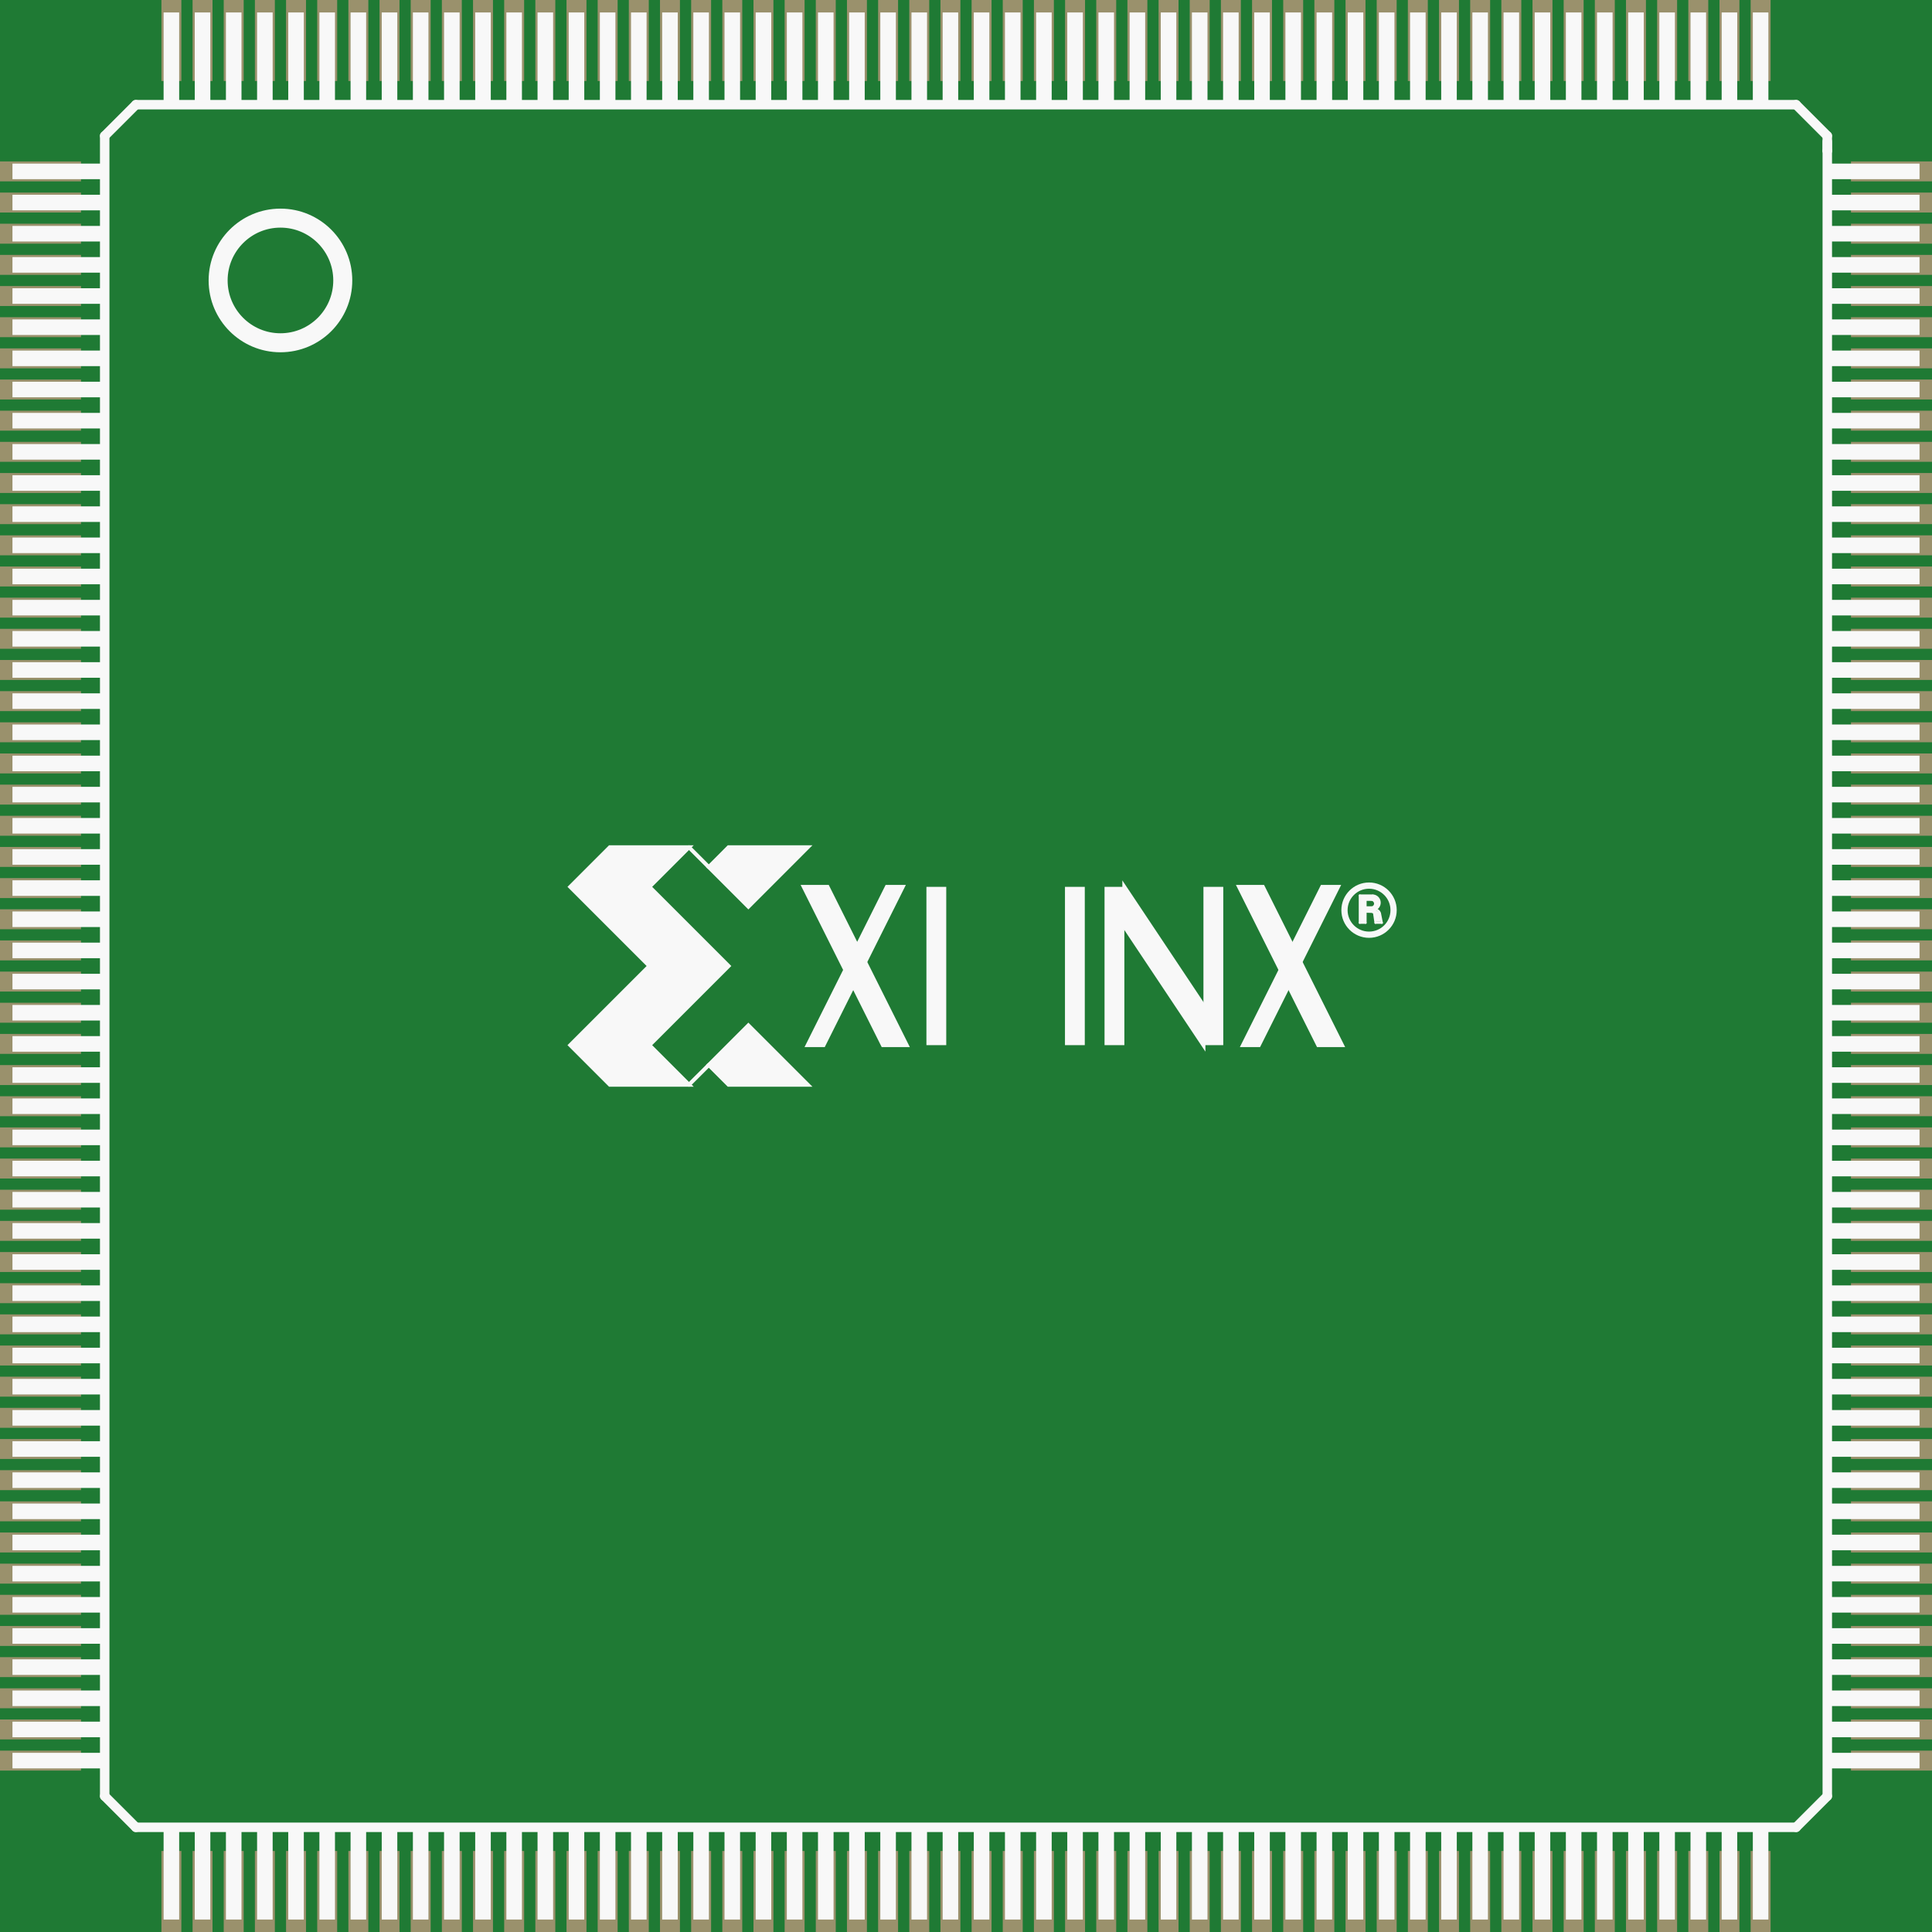 <?xml version='1.0' encoding='UTF-8' standalone='no'?>
<!-- Created with Fritzing (http://www.fritzing.org/) -->
<svg xmlns:svg='http://www.w3.org/2000/svg' xmlns='http://www.w3.org/2000/svg' version='1.2' baseProfile='tiny' x='0in' y='0in' width='1.22in' height='1.22in' viewBox='0 0 31 31' >
<rect x="0" y="0" width="31" height="31" fill="#333333" stroke="none"/>
<g id='breadboard'>
<path fill='#1F7A34' stroke='none' stroke-width='0' d='M0,0l31,0 0,31 -31,0 0,-31z
'/>
<rect id='connector0pad' connectorname='1' x='0' y='2.59' width='1.3' height='0.32' stroke='none' stroke-width='0' fill='#9A916C' stroke-linecap='round'/>
<rect id='connector1pad' connectorname='2' x='0' y='3.09' width='1.3' height='0.32' stroke='none' stroke-width='0' fill='#9A916C' stroke-linecap='round'/>
<rect id='connector2pad' connectorname='3' x='0' y='3.59' width='1.3' height='0.32' stroke='none' stroke-width='0' fill='#9A916C' stroke-linecap='round'/>
<rect id='connector3pad' connectorname='4' x='0' y='4.09' width='1.3' height='0.32' stroke='none' stroke-width='0' fill='#9A916C' stroke-linecap='round'/>
<rect id='connector4pad' connectorname='5' x='0' y='4.59' width='1.3' height='0.32' stroke='none' stroke-width='0' fill='#9A916C' stroke-linecap='round'/>
<rect id='connector5pad' connectorname='6' x='0' y='5.09' width='1.3' height='0.32' stroke='none' stroke-width='0' fill='#9A916C' stroke-linecap='round'/>
<rect id='connector6pad' connectorname='7' x='0' y='5.59' width='1.3' height='0.32' stroke='none' stroke-width='0' fill='#9A916C' stroke-linecap='round'/>
<rect id='connector7pad' connectorname='8' x='0' y='6.09' width='1.3' height='0.32' stroke='none' stroke-width='0' fill='#9A916C' stroke-linecap='round'/>
<rect id='connector8pad' connectorname='9' x='0' y='6.59' width='1.3' height='0.32' stroke='none' stroke-width='0' fill='#9A916C' stroke-linecap='round'/>
<rect id='connector9pad' connectorname='10' x='0' y='7.09' width='1.3' height='0.32' stroke='none' stroke-width='0' fill='#9A916C' stroke-linecap='round'/>
<rect id='connector10pad' connectorname='11' x='0' y='7.59' width='1.3' height='0.32' stroke='none' stroke-width='0' fill='#9A916C' stroke-linecap='round'/>
<rect id='connector11pad' connectorname='12' x='0' y='8.09' width='1.3' height='0.32' stroke='none' stroke-width='0' fill='#9A916C' stroke-linecap='round'/>
<rect id='connector12pad' connectorname='13' x='0' y='8.59' width='1.3' height='0.32' stroke='none' stroke-width='0' fill='#9A916C' stroke-linecap='round'/>
<rect id='connector13pad' connectorname='14' x='0' y='9.09' width='1.3' height='0.32' stroke='none' stroke-width='0' fill='#9A916C' stroke-linecap='round'/>
<rect id='connector14pad' connectorname='15' x='0' y='9.59' width='1.3' height='0.32' stroke='none' stroke-width='0' fill='#9A916C' stroke-linecap='round'/>
<rect id='connector15pad' connectorname='16' x='0' y='10.09' width='1.3' height='0.32' stroke='none' stroke-width='0' fill='#9A916C' stroke-linecap='round'/>
<rect id='connector16pad' connectorname='17' x='0' y='10.59' width='1.3' height='0.32' stroke='none' stroke-width='0' fill='#9A916C' stroke-linecap='round'/>
<rect id='connector17pad' connectorname='18' x='0' y='11.09' width='1.3' height='0.32' stroke='none' stroke-width='0' fill='#9A916C' stroke-linecap='round'/>
<rect id='connector18pad' connectorname='19' x='0' y='11.59' width='1.3' height='0.32' stroke='none' stroke-width='0' fill='#9A916C' stroke-linecap='round'/>
<rect id='connector19pad' connectorname='20' x='0' y='12.09' width='1.3' height='0.32' stroke='none' stroke-width='0' fill='#9A916C' stroke-linecap='round'/>
<rect id='connector20pad' connectorname='21' x='0' y='12.59' width='1.3' height='0.32' stroke='none' stroke-width='0' fill='#9A916C' stroke-linecap='round'/>
<rect id='connector21pad' connectorname='22' x='0' y='13.09' width='1.3' height='0.32' stroke='none' stroke-width='0' fill='#9A916C' stroke-linecap='round'/>
<rect id='connector22pad' connectorname='23' x='0' y='13.59' width='1.3' height='0.32' stroke='none' stroke-width='0' fill='#9A916C' stroke-linecap='round'/>
<rect id='connector23pad' connectorname='24' x='0' y='14.09' width='1.3' height='0.32' stroke='none' stroke-width='0' fill='#9A916C' stroke-linecap='round'/>
<rect id='connector24pad' connectorname='25' x='0' y='14.59' width='1.3' height='0.32' stroke='none' stroke-width='0' fill='#9A916C' stroke-linecap='round'/>
<rect id='connector25pad' connectorname='26' x='0' y='15.09' width='1.3' height='0.32' stroke='none' stroke-width='0' fill='#9A916C' stroke-linecap='round'/>
<rect id='connector26pad' connectorname='27' x='0' y='15.59' width='1.3' height='0.32' stroke='none' stroke-width='0' fill='#9A916C' stroke-linecap='round'/>
<rect id='connector27pad' connectorname='28' x='0' y='16.09' width='1.3' height='0.32' stroke='none' stroke-width='0' fill='#9A916C' stroke-linecap='round'/>
<rect id='connector28pad' connectorname='29' x='0' y='16.59' width='1.3' height='0.32' stroke='none' stroke-width='0' fill='#9A916C' stroke-linecap='round'/>
<rect id='connector29pad' connectorname='30' x='0' y='17.09' width='1.3' height='0.32' stroke='none' stroke-width='0' fill='#9A916C' stroke-linecap='round'/>
<rect id='connector30pad' connectorname='31' x='0' y='17.59' width='1.3' height='0.32' stroke='none' stroke-width='0' fill='#9A916C' stroke-linecap='round'/>
<rect id='connector31pad' connectorname='32' x='0' y='18.09' width='1.3' height='0.32' stroke='none' stroke-width='0' fill='#9A916C' stroke-linecap='round'/>
<rect id='connector32pad' connectorname='33' x='0' y='18.59' width='1.3' height='0.32' stroke='none' stroke-width='0' fill='#9A916C' stroke-linecap='round'/>
<rect id='connector33pad' connectorname='34' x='0' y='19.09' width='1.3' height='0.32' stroke='none' stroke-width='0' fill='#9A916C' stroke-linecap='round'/>
<rect id='connector34pad' connectorname='35' x='0' y='19.59' width='1.3' height='0.32' stroke='none' stroke-width='0' fill='#9A916C' stroke-linecap='round'/>
<rect id='connector35pad' connectorname='36' x='0' y='20.09' width='1.3' height='0.32' stroke='none' stroke-width='0' fill='#9A916C' stroke-linecap='round'/>
<rect id='connector36pad' connectorname='37' x='0' y='20.59' width='1.3' height='0.32' stroke='none' stroke-width='0' fill='#9A916C' stroke-linecap='round'/>
<rect id='connector37pad' connectorname='38' x='0' y='21.09' width='1.3' height='0.32' stroke='none' stroke-width='0' fill='#9A916C' stroke-linecap='round'/>
<rect id='connector38pad' connectorname='39' x='0' y='21.59' width='1.3' height='0.32' stroke='none' stroke-width='0' fill='#9A916C' stroke-linecap='round'/>
<rect id='connector39pad' connectorname='40' x='0' y='22.09' width='1.3' height='0.32' stroke='none' stroke-width='0' fill='#9A916C' stroke-linecap='round'/>
<rect id='connector40pad' connectorname='41' x='0' y='22.59' width='1.3' height='0.32' stroke='none' stroke-width='0' fill='#9A916C' stroke-linecap='round'/>
<rect id='connector41pad' connectorname='42' x='0' y='23.09' width='1.3' height='0.32' stroke='none' stroke-width='0' fill='#9A916C' stroke-linecap='round'/>
<rect id='connector42pad' connectorname='43' x='0' y='23.59' width='1.3' height='0.32' stroke='none' stroke-width='0' fill='#9A916C' stroke-linecap='round'/>
<rect id='connector43pad' connectorname='44' x='0' y='24.09' width='1.3' height='0.32' stroke='none' stroke-width='0' fill='#9A916C' stroke-linecap='round'/>
<rect id='connector44pad' connectorname='45' x='0' y='24.59' width='1.3' height='0.32' stroke='none' stroke-width='0' fill='#9A916C' stroke-linecap='round'/>
<rect id='connector45pad' connectorname='46' x='0' y='25.09' width='1.3' height='0.32' stroke='none' stroke-width='0' fill='#9A916C' stroke-linecap='round'/>
<rect id='connector46pad' connectorname='47' x='0' y='25.59' width='1.3' height='0.32' stroke='none' stroke-width='0' fill='#9A916C' stroke-linecap='round'/>
<rect id='connector47pad' connectorname='48' x='0' y='26.09' width='1.3' height='0.32' stroke='none' stroke-width='0' fill='#9A916C' stroke-linecap='round'/>
<rect id='connector48pad' connectorname='49' x='0' y='26.59' width='1.3' height='0.32' stroke='none' stroke-width='0' fill='#9A916C' stroke-linecap='round'/>
<rect id='connector49pad' connectorname='50' x='0' y='27.09' width='1.3' height='0.32' stroke='none' stroke-width='0' fill='#9A916C' stroke-linecap='round'/>
<rect id='connector50pad' connectorname='51' x='0' y='27.59' width='1.3' height='0.32' stroke='none' stroke-width='0' fill='#9A916C' stroke-linecap='round'/>
<rect id='connector51pad' connectorname='52' x='0' y='28.09' width='1.3' height='0.32' stroke='none' stroke-width='0' fill='#9A916C' stroke-linecap='round'/>
<rect id='connector52pad' connectorname='53' x='2.59' y='29.7' width='0.32' height='1.3' stroke='none' stroke-width='0' fill='#9A916C' stroke-linecap='round'/>
<rect id='connector53pad' connectorname='54' x='3.09' y='29.7' width='0.32' height='1.3' stroke='none' stroke-width='0' fill='#9A916C' stroke-linecap='round'/>
<rect id='connector54pad' connectorname='55' x='3.59' y='29.7' width='0.32' height='1.3' stroke='none' stroke-width='0' fill='#9A916C' stroke-linecap='round'/>
<rect id='connector55pad' connectorname='56' x='4.09' y='29.7' width='0.32' height='1.3' stroke='none' stroke-width='0' fill='#9A916C' stroke-linecap='round'/>
<rect id='connector56pad' connectorname='57' x='4.59' y='29.7' width='0.32' height='1.3' stroke='none' stroke-width='0' fill='#9A916C' stroke-linecap='round'/>
<rect id='connector57pad' connectorname='58' x='5.09' y='29.7' width='0.32' height='1.3' stroke='none' stroke-width='0' fill='#9A916C' stroke-linecap='round'/>
<rect id='connector58pad' connectorname='59' x='5.59' y='29.7' width='0.32' height='1.3' stroke='none' stroke-width='0' fill='#9A916C' stroke-linecap='round'/>
<rect id='connector59pad' connectorname='60' x='6.09' y='29.7' width='0.32' height='1.3' stroke='none' stroke-width='0' fill='#9A916C' stroke-linecap='round'/>
<rect id='connector60pad' connectorname='61' x='6.59' y='29.7' width='0.32' height='1.3' stroke='none' stroke-width='0' fill='#9A916C' stroke-linecap='round'/>
<rect id='connector61pad' connectorname='62' x='7.09' y='29.7' width='0.32' height='1.3' stroke='none' stroke-width='0' fill='#9A916C' stroke-linecap='round'/>
<rect id='connector62pad' connectorname='63' x='7.59' y='29.7' width='0.32' height='1.3' stroke='none' stroke-width='0' fill='#9A916C' stroke-linecap='round'/>
<rect id='connector63pad' connectorname='64' x='8.09' y='29.7' width='0.32' height='1.3' stroke='none' stroke-width='0' fill='#9A916C' stroke-linecap='round'/>
<rect id='connector64pad' connectorname='65' x='8.59' y='29.7' width='0.32' height='1.3' stroke='none' stroke-width='0' fill='#9A916C' stroke-linecap='round'/>
<rect id='connector65pad' connectorname='66' x='9.09' y='29.7' width='0.32' height='1.3' stroke='none' stroke-width='0' fill='#9A916C' stroke-linecap='round'/>
<rect id='connector66pad' connectorname='67' x='9.59' y='29.7' width='0.32' height='1.3' stroke='none' stroke-width='0' fill='#9A916C' stroke-linecap='round'/>
<rect id='connector67pad' connectorname='68' x='10.09' y='29.7' width='0.32' height='1.3' stroke='none' stroke-width='0' fill='#9A916C' stroke-linecap='round'/>
<rect id='connector68pad' connectorname='69' x='10.59' y='29.7' width='0.32' height='1.3' stroke='none' stroke-width='0' fill='#9A916C' stroke-linecap='round'/>
<rect id='connector69pad' connectorname='70' x='11.09' y='29.7' width='0.32' height='1.3' stroke='none' stroke-width='0' fill='#9A916C' stroke-linecap='round'/>
<rect id='connector70pad' connectorname='71' x='11.59' y='29.7' width='0.32' height='1.3' stroke='none' stroke-width='0' fill='#9A916C' stroke-linecap='round'/>
<rect id='connector71pad' connectorname='72' x='12.09' y='29.7' width='0.32' height='1.3' stroke='none' stroke-width='0' fill='#9A916C' stroke-linecap='round'/>
<rect id='connector72pad' connectorname='73' x='12.59' y='29.7' width='0.32' height='1.3' stroke='none' stroke-width='0' fill='#9A916C' stroke-linecap='round'/>
<rect id='connector73pad' connectorname='74' x='13.09' y='29.7' width='0.32' height='1.3' stroke='none' stroke-width='0' fill='#9A916C' stroke-linecap='round'/>
<rect id='connector74pad' connectorname='75' x='13.59' y='29.7' width='0.32' height='1.3' stroke='none' stroke-width='0' fill='#9A916C' stroke-linecap='round'/>
<rect id='connector75pad' connectorname='76' x='14.09' y='29.7' width='0.32' height='1.3' stroke='none' stroke-width='0' fill='#9A916C' stroke-linecap='round'/>
<rect id='connector76pad' connectorname='77' x='14.59' y='29.7' width='0.32' height='1.3' stroke='none' stroke-width='0' fill='#9A916C' stroke-linecap='round'/>
<rect id='connector77pad' connectorname='78' x='15.09' y='29.7' width='0.32' height='1.3' stroke='none' stroke-width='0' fill='#9A916C' stroke-linecap='round'/>
<rect id='connector78pad' connectorname='79' x='15.59' y='29.7' width='0.32' height='1.3' stroke='none' stroke-width='0' fill='#9A916C' stroke-linecap='round'/>
<rect id='connector79pad' connectorname='80' x='16.09' y='29.7' width='0.32' height='1.3' stroke='none' stroke-width='0' fill='#9A916C' stroke-linecap='round'/>
<rect id='connector80pad' connectorname='81' x='16.59' y='29.7' width='0.32' height='1.3' stroke='none' stroke-width='0' fill='#9A916C' stroke-linecap='round'/>
<rect id='connector81pad' connectorname='82' x='17.09' y='29.7' width='0.32' height='1.3' stroke='none' stroke-width='0' fill='#9A916C' stroke-linecap='round'/>
<rect id='connector82pad' connectorname='83' x='17.59' y='29.7' width='0.32' height='1.3' stroke='none' stroke-width='0' fill='#9A916C' stroke-linecap='round'/>
<rect id='connector83pad' connectorname='84' x='18.09' y='29.7' width='0.32' height='1.3' stroke='none' stroke-width='0' fill='#9A916C' stroke-linecap='round'/>
<rect id='connector84pad' connectorname='85' x='18.59' y='29.7' width='0.32' height='1.3' stroke='none' stroke-width='0' fill='#9A916C' stroke-linecap='round'/>
<rect id='connector85pad' connectorname='86' x='19.09' y='29.7' width='0.32' height='1.3' stroke='none' stroke-width='0' fill='#9A916C' stroke-linecap='round'/>
<rect id='connector86pad' connectorname='87' x='19.59' y='29.7' width='0.32' height='1.3' stroke='none' stroke-width='0' fill='#9A916C' stroke-linecap='round'/>
<rect id='connector87pad' connectorname='88' x='20.09' y='29.7' width='0.32' height='1.3' stroke='none' stroke-width='0' fill='#9A916C' stroke-linecap='round'/>
<rect id='connector88pad' connectorname='89' x='20.59' y='29.7' width='0.32' height='1.3' stroke='none' stroke-width='0' fill='#9A916C' stroke-linecap='round'/>
<rect id='connector89pad' connectorname='90' x='21.09' y='29.7' width='0.32' height='1.3' stroke='none' stroke-width='0' fill='#9A916C' stroke-linecap='round'/>
<rect id='connector90pad' connectorname='91' x='21.59' y='29.7' width='0.32' height='1.3' stroke='none' stroke-width='0' fill='#9A916C' stroke-linecap='round'/>
<rect id='connector91pad' connectorname='92' x='22.09' y='29.7' width='0.32' height='1.3' stroke='none' stroke-width='0' fill='#9A916C' stroke-linecap='round'/>
<rect id='connector92pad' connectorname='93' x='22.59' y='29.7' width='0.32' height='1.3' stroke='none' stroke-width='0' fill='#9A916C' stroke-linecap='round'/>
<rect id='connector93pad' connectorname='94' x='23.09' y='29.7' width='0.32' height='1.3' stroke='none' stroke-width='0' fill='#9A916C' stroke-linecap='round'/>
<rect id='connector94pad' connectorname='95' x='23.59' y='29.7' width='0.32' height='1.3' stroke='none' stroke-width='0' fill='#9A916C' stroke-linecap='round'/>
<rect id='connector95pad' connectorname='96' x='24.09' y='29.7' width='0.32' height='1.3' stroke='none' stroke-width='0' fill='#9A916C' stroke-linecap='round'/>
<rect id='connector96pad' connectorname='97' x='24.59' y='29.7' width='0.32' height='1.3' stroke='none' stroke-width='0' fill='#9A916C' stroke-linecap='round'/>
<rect id='connector97pad' connectorname='98' x='25.09' y='29.7' width='0.32' height='1.3' stroke='none' stroke-width='0' fill='#9A916C' stroke-linecap='round'/>
<rect id='connector98pad' connectorname='99' x='25.59' y='29.7' width='0.32' height='1.3' stroke='none' stroke-width='0' fill='#9A916C' stroke-linecap='round'/>
<rect id='connector99pad' connectorname='100' x='26.09' y='29.7' width='0.32' height='1.3' stroke='none' stroke-width='0' fill='#9A916C' stroke-linecap='round'/>
<rect id='connector100pad' connectorname='101' x='26.59' y='29.7' width='0.32' height='1.3' stroke='none' stroke-width='0' fill='#9A916C' stroke-linecap='round'/>
<rect id='connector101pad' connectorname='102' x='27.09' y='29.7' width='0.32' height='1.3' stroke='none' stroke-width='0' fill='#9A916C' stroke-linecap='round'/>
<rect id='connector102pad' connectorname='103' x='27.59' y='29.7' width='0.32' height='1.3' stroke='none' stroke-width='0' fill='#9A916C' stroke-linecap='round'/>
<rect id='connector103pad' connectorname='104' x='28.09' y='29.7' width='0.32' height='1.3' stroke='none' stroke-width='0' fill='#9A916C' stroke-linecap='round'/>
<rect id='connector104pad' connectorname='105' x='29.7' y='28.09' width='1.3' height='0.32' stroke='none' stroke-width='0' fill='#9A916C' stroke-linecap='round'/>
<rect id='connector105pad' connectorname='106' x='29.7' y='27.59' width='1.3' height='0.32' stroke='none' stroke-width='0' fill='#9A916C' stroke-linecap='round'/>
<rect id='connector106pad' connectorname='107' x='29.7' y='27.09' width='1.3' height='0.32' stroke='none' stroke-width='0' fill='#9A916C' stroke-linecap='round'/>
<rect id='connector107pad' connectorname='108' x='29.7' y='26.59' width='1.3' height='0.32' stroke='none' stroke-width='0' fill='#9A916C' stroke-linecap='round'/>
<rect id='connector108pad' connectorname='109' x='29.7' y='26.09' width='1.3' height='0.32' stroke='none' stroke-width='0' fill='#9A916C' stroke-linecap='round'/>
<rect id='connector109pad' connectorname='110' x='29.7' y='25.59' width='1.3' height='0.32' stroke='none' stroke-width='0' fill='#9A916C' stroke-linecap='round'/>
<rect id='connector110pad' connectorname='111' x='29.7' y='25.09' width='1.3' height='0.32' stroke='none' stroke-width='0' fill='#9A916C' stroke-linecap='round'/>
<rect id='connector111pad' connectorname='112' x='29.7' y='24.59' width='1.3' height='0.32' stroke='none' stroke-width='0' fill='#9A916C' stroke-linecap='round'/>
<rect id='connector112pad' connectorname='113' x='29.7' y='24.09' width='1.3' height='0.32' stroke='none' stroke-width='0' fill='#9A916C' stroke-linecap='round'/>
<rect id='connector113pad' connectorname='114' x='29.7' y='23.59' width='1.3' height='0.32' stroke='none' stroke-width='0' fill='#9A916C' stroke-linecap='round'/>
<rect id='connector114pad' connectorname='115' x='29.7' y='23.09' width='1.3' height='0.32' stroke='none' stroke-width='0' fill='#9A916C' stroke-linecap='round'/>
<rect id='connector115pad' connectorname='116' x='29.7' y='22.59' width='1.3' height='0.32' stroke='none' stroke-width='0' fill='#9A916C' stroke-linecap='round'/>
<rect id='connector116pad' connectorname='117' x='29.7' y='22.09' width='1.3' height='0.32' stroke='none' stroke-width='0' fill='#9A916C' stroke-linecap='round'/>
<rect id='connector117pad' connectorname='118' x='29.7' y='21.59' width='1.3' height='0.32' stroke='none' stroke-width='0' fill='#9A916C' stroke-linecap='round'/>
<rect id='connector118pad' connectorname='119' x='29.7' y='21.09' width='1.3' height='0.32' stroke='none' stroke-width='0' fill='#9A916C' stroke-linecap='round'/>
<rect id='connector119pad' connectorname='120' x='29.7' y='20.59' width='1.3' height='0.32' stroke='none' stroke-width='0' fill='#9A916C' stroke-linecap='round'/>
<rect id='connector120pad' connectorname='121' x='29.7' y='20.09' width='1.3' height='0.32' stroke='none' stroke-width='0' fill='#9A916C' stroke-linecap='round'/>
<rect id='connector121pad' connectorname='122' x='29.7' y='19.59' width='1.3' height='0.32' stroke='none' stroke-width='0' fill='#9A916C' stroke-linecap='round'/>
<rect id='connector122pad' connectorname='123' x='29.7' y='19.09' width='1.3' height='0.32' stroke='none' stroke-width='0' fill='#9A916C' stroke-linecap='round'/>
<rect id='connector123pad' connectorname='124' x='29.7' y='18.59' width='1.3' height='0.32' stroke='none' stroke-width='0' fill='#9A916C' stroke-linecap='round'/>
<rect id='connector124pad' connectorname='125' x='29.7' y='18.09' width='1.3' height='0.32' stroke='none' stroke-width='0' fill='#9A916C' stroke-linecap='round'/>
<rect id='connector125pad' connectorname='126' x='29.7' y='17.59' width='1.3' height='0.32' stroke='none' stroke-width='0' fill='#9A916C' stroke-linecap='round'/>
<rect id='connector126pad' connectorname='127' x='29.7' y='17.09' width='1.3' height='0.32' stroke='none' stroke-width='0' fill='#9A916C' stroke-linecap='round'/>
<rect id='connector127pad' connectorname='128' x='29.7' y='16.59' width='1.3' height='0.32' stroke='none' stroke-width='0' fill='#9A916C' stroke-linecap='round'/>
<rect id='connector128pad' connectorname='129' x='29.7' y='16.09' width='1.3' height='0.32' stroke='none' stroke-width='0' fill='#9A916C' stroke-linecap='round'/>
<rect id='connector129pad' connectorname='130' x='29.7' y='15.59' width='1.3' height='0.32' stroke='none' stroke-width='0' fill='#9A916C' stroke-linecap='round'/>
<rect id='connector130pad' connectorname='131' x='29.7' y='15.09' width='1.3' height='0.32' stroke='none' stroke-width='0' fill='#9A916C' stroke-linecap='round'/>
<rect id='connector131pad' connectorname='132' x='29.7' y='14.59' width='1.3' height='0.32' stroke='none' stroke-width='0' fill='#9A916C' stroke-linecap='round'/>
<rect id='connector132pad' connectorname='133' x='29.7' y='14.09' width='1.3' height='0.32' stroke='none' stroke-width='0' fill='#9A916C' stroke-linecap='round'/>
<rect id='connector133pad' connectorname='134' x='29.7' y='13.59' width='1.3' height='0.32' stroke='none' stroke-width='0' fill='#9A916C' stroke-linecap='round'/>
<rect id='connector134pad' connectorname='135' x='29.7' y='13.09' width='1.3' height='0.32' stroke='none' stroke-width='0' fill='#9A916C' stroke-linecap='round'/>
<rect id='connector135pad' connectorname='136' x='29.7' y='12.59' width='1.3' height='0.32' stroke='none' stroke-width='0' fill='#9A916C' stroke-linecap='round'/>
<rect id='connector136pad' connectorname='137' x='29.7' y='12.09' width='1.3' height='0.32' stroke='none' stroke-width='0' fill='#9A916C' stroke-linecap='round'/>
<rect id='connector137pad' connectorname='138' x='29.7' y='11.59' width='1.3' height='0.32' stroke='none' stroke-width='0' fill='#9A916C' stroke-linecap='round'/>
<rect id='connector138pad' connectorname='139' x='29.7' y='11.09' width='1.3' height='0.32' stroke='none' stroke-width='0' fill='#9A916C' stroke-linecap='round'/>
<rect id='connector139pad' connectorname='140' x='29.7' y='10.59' width='1.3' height='0.32' stroke='none' stroke-width='0' fill='#9A916C' stroke-linecap='round'/>
<rect id='connector140pad' connectorname='141' x='29.7' y='10.09' width='1.3' height='0.32' stroke='none' stroke-width='0' fill='#9A916C' stroke-linecap='round'/>
<rect id='connector141pad' connectorname='142' x='29.7' y='9.59' width='1.3' height='0.32' stroke='none' stroke-width='0' fill='#9A916C' stroke-linecap='round'/>
<rect id='connector142pad' connectorname='143' x='29.7' y='9.09' width='1.3' height='0.32' stroke='none' stroke-width='0' fill='#9A916C' stroke-linecap='round'/>
<rect id='connector143pad' connectorname='144' x='29.7' y='8.59' width='1.3' height='0.32' stroke='none' stroke-width='0' fill='#9A916C' stroke-linecap='round'/>
<rect id='connector144pad' connectorname='145' x='29.7' y='8.09' width='1.3' height='0.32' stroke='none' stroke-width='0' fill='#9A916C' stroke-linecap='round'/>
<rect id='connector145pad' connectorname='146' x='29.7' y='7.59' width='1.3' height='0.32' stroke='none' stroke-width='0' fill='#9A916C' stroke-linecap='round'/>
<rect id='connector146pad' connectorname='147' x='29.7' y='7.09' width='1.3' height='0.32' stroke='none' stroke-width='0' fill='#9A916C' stroke-linecap='round'/>
<rect id='connector147pad' connectorname='148' x='29.7' y='6.59' width='1.3' height='0.32' stroke='none' stroke-width='0' fill='#9A916C' stroke-linecap='round'/>
<rect id='connector148pad' connectorname='149' x='29.7' y='6.09' width='1.3' height='0.32' stroke='none' stroke-width='0' fill='#9A916C' stroke-linecap='round'/>
<rect id='connector149pad' connectorname='150' x='29.7' y='5.59' width='1.3' height='0.32' stroke='none' stroke-width='0' fill='#9A916C' stroke-linecap='round'/>
<rect id='connector150pad' connectorname='151' x='29.7' y='5.09' width='1.3' height='0.32' stroke='none' stroke-width='0' fill='#9A916C' stroke-linecap='round'/>
<rect id='connector151pad' connectorname='152' x='29.7' y='4.59' width='1.3' height='0.32' stroke='none' stroke-width='0' fill='#9A916C' stroke-linecap='round'/>
<rect id='connector152pad' connectorname='153' x='29.7' y='4.09' width='1.3' height='0.32' stroke='none' stroke-width='0' fill='#9A916C' stroke-linecap='round'/>
<rect id='connector153pad' connectorname='154' x='29.7' y='3.59' width='1.3' height='0.32' stroke='none' stroke-width='0' fill='#9A916C' stroke-linecap='round'/>
<rect id='connector154pad' connectorname='155' x='29.7' y='3.09' width='1.3' height='0.32' stroke='none' stroke-width='0' fill='#9A916C' stroke-linecap='round'/>
<rect id='connector155pad' connectorname='156' x='29.7' y='2.59' width='1.3' height='0.32' stroke='none' stroke-width='0' fill='#9A916C' stroke-linecap='round'/>
<rect id='connector156pad' connectorname='157' x='28.09' y='0' width='0.32' height='1.3' stroke='none' stroke-width='0' fill='#9A916C' stroke-linecap='round'/>
<rect id='connector157pad' connectorname='158' x='27.59' y='0' width='0.32' height='1.3' stroke='none' stroke-width='0' fill='#9A916C' stroke-linecap='round'/>
<rect id='connector158pad' connectorname='159' x='27.09' y='0' width='0.32' height='1.3' stroke='none' stroke-width='0' fill='#9A916C' stroke-linecap='round'/>
<rect id='connector159pad' connectorname='160' x='26.59' y='0' width='0.32' height='1.3' stroke='none' stroke-width='0' fill='#9A916C' stroke-linecap='round'/>
<rect id='connector160pad' connectorname='161' x='26.09' y='0' width='0.32' height='1.3' stroke='none' stroke-width='0' fill='#9A916C' stroke-linecap='round'/>
<rect id='connector161pad' connectorname='162' x='25.59' y='0' width='0.32' height='1.3' stroke='none' stroke-width='0' fill='#9A916C' stroke-linecap='round'/>
<rect id='connector162pad' connectorname='163' x='25.09' y='0' width='0.32' height='1.3' stroke='none' stroke-width='0' fill='#9A916C' stroke-linecap='round'/>
<rect id='connector163pad' connectorname='164' x='24.59' y='0' width='0.32' height='1.3' stroke='none' stroke-width='0' fill='#9A916C' stroke-linecap='round'/>
<rect id='connector164pad' connectorname='165' x='24.09' y='0' width='0.32' height='1.3' stroke='none' stroke-width='0' fill='#9A916C' stroke-linecap='round'/>
<rect id='connector165pad' connectorname='166' x='23.59' y='0' width='0.32' height='1.3' stroke='none' stroke-width='0' fill='#9A916C' stroke-linecap='round'/>
<rect id='connector166pad' connectorname='167' x='23.09' y='0' width='0.32' height='1.3' stroke='none' stroke-width='0' fill='#9A916C' stroke-linecap='round'/>
<rect id='connector167pad' connectorname='168' x='22.59' y='0' width='0.32' height='1.3' stroke='none' stroke-width='0' fill='#9A916C' stroke-linecap='round'/>
<rect id='connector168pad' connectorname='169' x='22.09' y='0' width='0.32' height='1.3' stroke='none' stroke-width='0' fill='#9A916C' stroke-linecap='round'/>
<rect id='connector169pad' connectorname='170' x='21.59' y='0' width='0.32' height='1.3' stroke='none' stroke-width='0' fill='#9A916C' stroke-linecap='round'/>
<rect id='connector170pad' connectorname='171' x='21.09' y='0' width='0.32' height='1.3' stroke='none' stroke-width='0' fill='#9A916C' stroke-linecap='round'/>
<rect id='connector171pad' connectorname='172' x='20.59' y='0' width='0.32' height='1.3' stroke='none' stroke-width='0' fill='#9A916C' stroke-linecap='round'/>
<rect id='connector172pad' connectorname='173' x='20.09' y='0' width='0.32' height='1.3' stroke='none' stroke-width='0' fill='#9A916C' stroke-linecap='round'/>
<rect id='connector173pad' connectorname='174' x='19.59' y='0' width='0.32' height='1.3' stroke='none' stroke-width='0' fill='#9A916C' stroke-linecap='round'/>
<rect id='connector174pad' connectorname='175' x='19.09' y='0' width='0.32' height='1.3' stroke='none' stroke-width='0' fill='#9A916C' stroke-linecap='round'/>
<rect id='connector175pad' connectorname='176' x='18.59' y='0' width='0.32' height='1.3' stroke='none' stroke-width='0' fill='#9A916C' stroke-linecap='round'/>
<rect id='connector176pad' connectorname='177' x='18.09' y='0' width='0.32' height='1.3' stroke='none' stroke-width='0' fill='#9A916C' stroke-linecap='round'/>
<rect id='connector177pad' connectorname='178' x='17.59' y='0' width='0.32' height='1.3' stroke='none' stroke-width='0' fill='#9A916C' stroke-linecap='round'/>
<rect id='connector178pad' connectorname='179' x='17.09' y='0' width='0.32' height='1.3' stroke='none' stroke-width='0' fill='#9A916C' stroke-linecap='round'/>
<rect id='connector179pad' connectorname='180' x='16.59' y='0' width='0.32' height='1.3' stroke='none' stroke-width='0' fill='#9A916C' stroke-linecap='round'/>
<rect id='connector180pad' connectorname='181' x='16.09' y='0' width='0.32' height='1.3' stroke='none' stroke-width='0' fill='#9A916C' stroke-linecap='round'/>
<rect id='connector181pad' connectorname='182' x='15.59' y='0' width='0.32' height='1.3' stroke='none' stroke-width='0' fill='#9A916C' stroke-linecap='round'/>
<rect id='connector182pad' connectorname='183' x='15.09' y='0' width='0.32' height='1.3' stroke='none' stroke-width='0' fill='#9A916C' stroke-linecap='round'/>
<rect id='connector183pad' connectorname='184' x='14.59' y='0' width='0.32' height='1.3' stroke='none' stroke-width='0' fill='#9A916C' stroke-linecap='round'/>
<rect id='connector184pad' connectorname='185' x='14.09' y='0' width='0.32' height='1.3' stroke='none' stroke-width='0' fill='#9A916C' stroke-linecap='round'/>
<rect id='connector185pad' connectorname='186' x='13.59' y='0' width='0.32' height='1.3' stroke='none' stroke-width='0' fill='#9A916C' stroke-linecap='round'/>
<rect id='connector186pad' connectorname='187' x='13.09' y='0' width='0.32' height='1.3' stroke='none' stroke-width='0' fill='#9A916C' stroke-linecap='round'/>
<rect id='connector187pad' connectorname='188' x='12.59' y='0' width='0.32' height='1.3' stroke='none' stroke-width='0' fill='#9A916C' stroke-linecap='round'/>
<rect id='connector188pad' connectorname='189' x='12.09' y='0' width='0.32' height='1.3' stroke='none' stroke-width='0' fill='#9A916C' stroke-linecap='round'/>
<rect id='connector189pad' connectorname='190' x='11.59' y='0' width='0.32' height='1.3' stroke='none' stroke-width='0' fill='#9A916C' stroke-linecap='round'/>
<rect id='connector190pad' connectorname='191' x='11.09' y='0' width='0.32' height='1.3' stroke='none' stroke-width='0' fill='#9A916C' stroke-linecap='round'/>
<rect id='connector191pad' connectorname='192' x='10.59' y='0' width='0.32' height='1.3' stroke='none' stroke-width='0' fill='#9A916C' stroke-linecap='round'/>
<rect id='connector192pad' connectorname='193' x='10.09' y='0' width='0.32' height='1.3' stroke='none' stroke-width='0' fill='#9A916C' stroke-linecap='round'/>
<rect id='connector193pad' connectorname='194' x='9.59' y='0' width='0.32' height='1.3' stroke='none' stroke-width='0' fill='#9A916C' stroke-linecap='round'/>
<rect id='connector194pad' connectorname='195' x='9.09' y='0' width='0.32' height='1.3' stroke='none' stroke-width='0' fill='#9A916C' stroke-linecap='round'/>
<rect id='connector195pad' connectorname='196' x='8.59' y='0' width='0.32' height='1.3' stroke='none' stroke-width='0' fill='#9A916C' stroke-linecap='round'/>
<rect id='connector196pad' connectorname='197' x='8.09' y='0' width='0.32' height='1.3' stroke='none' stroke-width='0' fill='#9A916C' stroke-linecap='round'/>
<rect id='connector197pad' connectorname='198' x='7.59' y='0' width='0.32' height='1.3' stroke='none' stroke-width='0' fill='#9A916C' stroke-linecap='round'/>
<rect id='connector198pad' connectorname='199' x='7.09' y='0' width='0.32' height='1.3' stroke='none' stroke-width='0' fill='#9A916C' stroke-linecap='round'/>
<rect id='connector199pad' connectorname='200' x='6.59' y='0' width='0.32' height='1.3' stroke='none' stroke-width='0' fill='#9A916C' stroke-linecap='round'/>
<rect id='connector200pad' connectorname='201' x='6.09' y='0' width='0.32' height='1.3' stroke='none' stroke-width='0' fill='#9A916C' stroke-linecap='round'/>
<rect id='connector201pad' connectorname='202' x='5.59' y='0' width='0.32' height='1.3' stroke='none' stroke-width='0' fill='#9A916C' stroke-linecap='round'/>
<rect id='connector202pad' connectorname='203' x='5.09' y='0' width='0.32' height='1.3' stroke='none' stroke-width='0' fill='#9A916C' stroke-linecap='round'/>
<rect id='connector203pad' connectorname='204' x='4.59' y='0' width='0.32' height='1.3' stroke='none' stroke-width='0' fill='#9A916C' stroke-linecap='round'/>
<rect id='connector204pad' connectorname='205' x='4.09' y='0' width='0.32' height='1.3' stroke='none' stroke-width='0' fill='#9A916C' stroke-linecap='round'/>
<rect id='connector205pad' connectorname='206' x='3.59' y='0' width='0.32' height='1.3' stroke='none' stroke-width='0' fill='#9A916C' stroke-linecap='round'/>
<rect id='connector206pad' connectorname='207' x='3.09' y='0' width='0.32' height='1.3' stroke='none' stroke-width='0' fill='#9A916C' stroke-linecap='round'/>
<rect id='connector207pad' connectorname='208' x='2.59' y='0' width='0.32' height='1.3' stroke='none' stroke-width='0' fill='#9A916C' stroke-linecap='round'/>
<line x1='29.32' y1='2.27' x2='29.32' y2='2.42' stroke='#f8f8f8' stroke-width='0.152' stroke-linecap='round'/>
<line x1='29.32' y1='2.42' x2='29.32' y2='28.82' stroke='#f8f8f8' stroke-width='0.152' stroke-linecap='round'/>
<line x1='29.32' y1='28.82' x2='28.82' y2='29.32' stroke='#f8f8f8' stroke-width='0.152' stroke-linecap='round'/>
<line x1='28.82' y1='29.32' x2='2.18' y2='29.32' stroke='#f8f8f8' stroke-width='0.152' stroke-linecap='round'/>
<line x1='2.18' y1='29.32' x2='1.68' y2='28.82' stroke='#f8f8f8' stroke-width='0.152' stroke-linecap='round'/>
<line x1='1.68' y1='2.18' x2='2.18' y2='1.68' stroke='#f8f8f8' stroke-width='0.152' stroke-linecap='round'/>
<line x1='2.18' y1='1.68' x2='28.82' y2='1.68' stroke='#f8f8f8' stroke-width='0.152' stroke-linecap='round'/>
<line x1='28.82' y1='1.68' x2='29.32' y2='2.18' stroke='#f8f8f8' stroke-width='0.152' stroke-linecap='round'/>
<line x1='29.32' y1='2.18' x2='29.32' y2='2.42' stroke='#f8f8f8' stroke-width='0.152' stroke-linecap='round'/>
<line x1='1.68' y1='28.82' x2='1.68' y2='2.18' stroke='#f8f8f8' stroke-width='0.152' stroke-linecap='round'/>
<line x1='11.055' y1='17.405' x2='11.373' y2='17.088' stroke='#f8f8f8' stroke-width='0.063' stroke-linecap='round'/>
<line x1='11.055' y1='13.595' x2='11.373' y2='13.913' stroke='#f8f8f8' stroke-width='0.063' stroke-linecap='round'/>
<path fill='none' d='M22.002,14.439 A0.06,0.06 0 0 1 22.005,14.559' stroke-width='0.032' stroke='#f8f8f8' />
<path fill='none' d='M22.022,14.368 A0.116,0.116 0 0 1 22.067,14.591' stroke-width='0.032' stroke='#f8f8f8' />
<path fill='none' d='M22.067,14.591 A0.088,0.088 0 0 1 22.144,14.661' stroke-width='0.032' stroke='#f8f8f8' />
<path fill='none' d='M22.012,14.632 A0.042,0.042 0 0 1 22.051,14.671' stroke-width='0.032' stroke='#f8f8f8' />
<line x1='22.05' y1='14.671' x2='22.07' y2='14.807' stroke='#f8f8f8' stroke-width='0.032' stroke-linecap='round'/>
<line x1='22.07' y1='14.807' x2='22.173' y2='14.807' stroke='#f8f8f8' stroke-width='0.032' stroke-linecap='round'/>
<line x1='22.173' y1='14.807' x2='22.144' y2='14.661' stroke='#f8f8f8' stroke-width='0.032' stroke-linecap='round'/>
<line x1='21.818' y1='14.807' x2='21.912' y2='14.807' stroke='#f8f8f8' stroke-width='0.032' stroke-linecap='round'/>
<line x1='21.912' y1='14.807' x2='21.912' y2='14.629' stroke='#f8f8f8' stroke-width='0.032' stroke-linecap='round'/>
<line x1='21.912' y1='14.629' x2='22.012' y2='14.632' stroke='#f8f8f8' stroke-width='0.032' stroke-linecap='round'/>
<line x1='22.005' y1='14.558' x2='21.912' y2='14.558' stroke='#f8f8f8' stroke-width='0.032' stroke-linecap='round'/>
<line x1='21.912' y1='14.558' x2='21.912' y2='14.439' stroke='#f8f8f8' stroke-width='0.032' stroke-linecap='round'/>
<line x1='21.912' y1='14.439' x2='22.002' y2='14.439' stroke='#f8f8f8' stroke-width='0.032' stroke-linecap='round'/>
<line x1='22.022' y1='14.368' x2='21.818' y2='14.368' stroke='#f8f8f8' stroke-width='0.032' stroke-linecap='round'/>
<line x1='21.818' y1='14.368' x2='21.818' y2='14.807' stroke='#f8f8f8' stroke-width='0.032' stroke-linecap='round'/>
<circle cx='4.5' cy='4.5' r='1' stroke='#f8f8f8' stroke-width='0.305' fill='none' />
<circle cx='21.967' cy='14.604' r='0.394' stroke='#f8f8f8' stroke-width='0.1' fill='none' />
<rect x='29.32' y='2.625' width='1.48' height='0.25' stroke='none' stroke-width='0' fill='#f8f8f8' stroke-linecap='round'/>
<rect x='29.32' y='3.125' width='1.48' height='0.25' stroke='none' stroke-width='0' fill='#f8f8f8' stroke-linecap='round'/>
<rect x='29.32' y='3.625' width='1.48' height='0.25' stroke='none' stroke-width='0' fill='#f8f8f8' stroke-linecap='round'/>
<rect x='29.32' y='4.125' width='1.48' height='0.25' stroke='none' stroke-width='0' fill='#f8f8f8' stroke-linecap='round'/>
<rect x='29.32' y='4.625' width='1.48' height='0.25' stroke='none' stroke-width='0' fill='#f8f8f8' stroke-linecap='round'/>
<rect x='29.32' y='5.125' width='1.48' height='0.25' stroke='none' stroke-width='0' fill='#f8f8f8' stroke-linecap='round'/>
<rect x='29.32' y='5.625' width='1.48' height='0.25' stroke='none' stroke-width='0' fill='#f8f8f8' stroke-linecap='round'/>
<rect x='29.32' y='6.125' width='1.48' height='0.25' stroke='none' stroke-width='0' fill='#f8f8f8' stroke-linecap='round'/>
<rect x='29.32' y='6.625' width='1.48' height='0.25' stroke='none' stroke-width='0' fill='#f8f8f8' stroke-linecap='round'/>
<rect x='29.32' y='7.125' width='1.48' height='0.25' stroke='none' stroke-width='0' fill='#f8f8f8' stroke-linecap='round'/>
<rect x='29.32' y='7.625' width='1.48' height='0.25' stroke='none' stroke-width='0' fill='#f8f8f8' stroke-linecap='round'/>
<rect x='29.32' y='8.125' width='1.48' height='0.25' stroke='none' stroke-width='0' fill='#f8f8f8' stroke-linecap='round'/>
<rect x='29.32' y='8.625' width='1.48' height='0.25' stroke='none' stroke-width='0' fill='#f8f8f8' stroke-linecap='round'/>
<rect x='29.32' y='9.125' width='1.48' height='0.25' stroke='none' stroke-width='0' fill='#f8f8f8' stroke-linecap='round'/>
<rect x='29.32' y='9.625' width='1.48' height='0.25' stroke='none' stroke-width='0' fill='#f8f8f8' stroke-linecap='round'/>
<rect x='29.32' y='10.125' width='1.48' height='0.25' stroke='none' stroke-width='0' fill='#f8f8f8' stroke-linecap='round'/>
<rect x='29.32' y='10.625' width='1.48' height='0.25' stroke='none' stroke-width='0' fill='#f8f8f8' stroke-linecap='round'/>
<rect x='29.32' y='11.125' width='1.48' height='0.25' stroke='none' stroke-width='0' fill='#f8f8f8' stroke-linecap='round'/>
<rect x='29.32' y='11.625' width='1.48' height='0.25' stroke='none' stroke-width='0' fill='#f8f8f8' stroke-linecap='round'/>
<rect x='29.32' y='12.125' width='1.48' height='0.25' stroke='none' stroke-width='0' fill='#f8f8f8' stroke-linecap='round'/>
<rect x='29.32' y='12.625' width='1.48' height='0.25' stroke='none' stroke-width='0' fill='#f8f8f8' stroke-linecap='round'/>
<rect x='29.32' y='13.125' width='1.48' height='0.25' stroke='none' stroke-width='0' fill='#f8f8f8' stroke-linecap='round'/>
<rect x='29.32' y='13.625' width='1.48' height='0.25' stroke='none' stroke-width='0' fill='#f8f8f8' stroke-linecap='round'/>
<rect x='29.32' y='14.125' width='1.48' height='0.25' stroke='none' stroke-width='0' fill='#f8f8f8' stroke-linecap='round'/>
<rect x='29.32' y='14.625' width='1.48' height='0.25' stroke='none' stroke-width='0' fill='#f8f8f8' stroke-linecap='round'/>
<rect x='29.32' y='15.125' width='1.48' height='0.25' stroke='none' stroke-width='0' fill='#f8f8f8' stroke-linecap='round'/>
<rect x='29.32' y='15.625' width='1.48' height='0.25' stroke='none' stroke-width='0' fill='#f8f8f8' stroke-linecap='round'/>
<rect x='29.32' y='16.125' width='1.48' height='0.25' stroke='none' stroke-width='0' fill='#f8f8f8' stroke-linecap='round'/>
<rect x='29.32' y='16.625' width='1.48' height='0.25' stroke='none' stroke-width='0' fill='#f8f8f8' stroke-linecap='round'/>
<rect x='29.32' y='17.125' width='1.48' height='0.25' stroke='none' stroke-width='0' fill='#f8f8f8' stroke-linecap='round'/>
<rect x='29.32' y='17.625' width='1.48' height='0.25' stroke='none' stroke-width='0' fill='#f8f8f8' stroke-linecap='round'/>
<rect x='29.32' y='18.125' width='1.48' height='0.25' stroke='none' stroke-width='0' fill='#f8f8f8' stroke-linecap='round'/>
<rect x='29.32' y='18.625' width='1.48' height='0.25' stroke='none' stroke-width='0' fill='#f8f8f8' stroke-linecap='round'/>
<rect x='29.32' y='19.125' width='1.48' height='0.25' stroke='none' stroke-width='0' fill='#f8f8f8' stroke-linecap='round'/>
<rect x='29.32' y='19.625' width='1.48' height='0.25' stroke='none' stroke-width='0' fill='#f8f8f8' stroke-linecap='round'/>
<rect x='29.32' y='20.125' width='1.48' height='0.25' stroke='none' stroke-width='0' fill='#f8f8f8' stroke-linecap='round'/>
<rect x='29.32' y='20.625' width='1.48' height='0.25' stroke='none' stroke-width='0' fill='#f8f8f8' stroke-linecap='round'/>
<rect x='29.32' y='21.125' width='1.48' height='0.25' stroke='none' stroke-width='0' fill='#f8f8f8' stroke-linecap='round'/>
<rect x='29.32' y='21.625' width='1.48' height='0.25' stroke='none' stroke-width='0' fill='#f8f8f8' stroke-linecap='round'/>
<rect x='29.32' y='22.125' width='1.48' height='0.25' stroke='none' stroke-width='0' fill='#f8f8f8' stroke-linecap='round'/>
<rect x='29.32' y='22.625' width='1.48' height='0.25' stroke='none' stroke-width='0' fill='#f8f8f8' stroke-linecap='round'/>
<rect x='29.32' y='23.125' width='1.48' height='0.25' stroke='none' stroke-width='0' fill='#f8f8f8' stroke-linecap='round'/>
<rect x='29.32' y='23.625' width='1.48' height='0.25' stroke='none' stroke-width='0' fill='#f8f8f8' stroke-linecap='round'/>
<rect x='29.32' y='24.125' width='1.48' height='0.25' stroke='none' stroke-width='0' fill='#f8f8f8' stroke-linecap='round'/>
<rect x='29.32' y='24.625' width='1.48' height='0.25' stroke='none' stroke-width='0' fill='#f8f8f8' stroke-linecap='round'/>
<rect x='29.32' y='25.125' width='1.48' height='0.25' stroke='none' stroke-width='0' fill='#f8f8f8' stroke-linecap='round'/>
<rect x='29.32' y='25.625' width='1.48' height='0.25' stroke='none' stroke-width='0' fill='#f8f8f8' stroke-linecap='round'/>
<rect x='29.32' y='26.125' width='1.48' height='0.25' stroke='none' stroke-width='0' fill='#f8f8f8' stroke-linecap='round'/>
<rect x='29.32' y='26.625' width='1.48' height='0.25' stroke='none' stroke-width='0' fill='#f8f8f8' stroke-linecap='round'/>
<rect x='29.32' y='27.125' width='1.48' height='0.25' stroke='none' stroke-width='0' fill='#f8f8f8' stroke-linecap='round'/>
<rect x='29.32' y='27.625' width='1.48' height='0.25' stroke='none' stroke-width='0' fill='#f8f8f8' stroke-linecap='round'/>
<rect x='29.32' y='28.125' width='1.48' height='0.25' stroke='none' stroke-width='0' fill='#f8f8f8' stroke-linecap='round'/>
<rect x='0.2' y='28.125' width='1.48' height='0.25' stroke='none' stroke-width='0' fill='#f8f8f8' stroke-linecap='round'/>
<rect x='0.2' y='27.625' width='1.48' height='0.25' stroke='none' stroke-width='0' fill='#f8f8f8' stroke-linecap='round'/>
<rect x='0.2' y='27.125' width='1.48' height='0.25' stroke='none' stroke-width='0' fill='#f8f8f8' stroke-linecap='round'/>
<rect x='0.2' y='26.625' width='1.48' height='0.25' stroke='none' stroke-width='0' fill='#f8f8f8' stroke-linecap='round'/>
<rect x='0.2' y='26.125' width='1.48' height='0.25' stroke='none' stroke-width='0' fill='#f8f8f8' stroke-linecap='round'/>
<rect x='0.2' y='25.625' width='1.48' height='0.25' stroke='none' stroke-width='0' fill='#f8f8f8' stroke-linecap='round'/>
<rect x='0.2' y='25.125' width='1.48' height='0.25' stroke='none' stroke-width='0' fill='#f8f8f8' stroke-linecap='round'/>
<rect x='0.2' y='24.625' width='1.48' height='0.25' stroke='none' stroke-width='0' fill='#f8f8f8' stroke-linecap='round'/>
<rect x='0.2' y='24.125' width='1.48' height='0.25' stroke='none' stroke-width='0' fill='#f8f8f8' stroke-linecap='round'/>
<rect x='0.2' y='23.625' width='1.48' height='0.25' stroke='none' stroke-width='0' fill='#f8f8f8' stroke-linecap='round'/>
<rect x='0.2' y='23.125' width='1.48' height='0.25' stroke='none' stroke-width='0' fill='#f8f8f8' stroke-linecap='round'/>
<rect x='0.2' y='22.625' width='1.48' height='0.25' stroke='none' stroke-width='0' fill='#f8f8f8' stroke-linecap='round'/>
<rect x='0.2' y='22.125' width='1.48' height='0.25' stroke='none' stroke-width='0' fill='#f8f8f8' stroke-linecap='round'/>
<rect x='0.2' y='21.625' width='1.48' height='0.25' stroke='none' stroke-width='0' fill='#f8f8f8' stroke-linecap='round'/>
<rect x='0.2' y='21.125' width='1.48' height='0.25' stroke='none' stroke-width='0' fill='#f8f8f8' stroke-linecap='round'/>
<rect x='0.2' y='20.625' width='1.48' height='0.25' stroke='none' stroke-width='0' fill='#f8f8f8' stroke-linecap='round'/>
<rect x='0.2' y='20.125' width='1.48' height='0.25' stroke='none' stroke-width='0' fill='#f8f8f8' stroke-linecap='round'/>
<rect x='0.2' y='19.625' width='1.48' height='0.25' stroke='none' stroke-width='0' fill='#f8f8f8' stroke-linecap='round'/>
<rect x='0.2' y='19.125' width='1.48' height='0.25' stroke='none' stroke-width='0' fill='#f8f8f8' stroke-linecap='round'/>
<rect x='0.2' y='18.625' width='1.48' height='0.25' stroke='none' stroke-width='0' fill='#f8f8f8' stroke-linecap='round'/>
<rect x='0.2' y='18.125' width='1.48' height='0.25' stroke='none' stroke-width='0' fill='#f8f8f8' stroke-linecap='round'/>
<rect x='0.2' y='17.625' width='1.48' height='0.25' stroke='none' stroke-width='0' fill='#f8f8f8' stroke-linecap='round'/>
<rect x='0.2' y='17.125' width='1.48' height='0.25' stroke='none' stroke-width='0' fill='#f8f8f8' stroke-linecap='round'/>
<rect x='0.2' y='16.625' width='1.48' height='0.25' stroke='none' stroke-width='0' fill='#f8f8f8' stroke-linecap='round'/>
<rect x='0.2' y='16.125' width='1.48' height='0.25' stroke='none' stroke-width='0' fill='#f8f8f8' stroke-linecap='round'/>
<rect x='0.2' y='15.625' width='1.48' height='0.25' stroke='none' stroke-width='0' fill='#f8f8f8' stroke-linecap='round'/>
<rect x='0.2' y='15.125' width='1.48' height='0.25' stroke='none' stroke-width='0' fill='#f8f8f8' stroke-linecap='round'/>
<rect x='0.2' y='14.625' width='1.48' height='0.25' stroke='none' stroke-width='0' fill='#f8f8f8' stroke-linecap='round'/>
<rect x='0.2' y='14.125' width='1.48' height='0.25' stroke='none' stroke-width='0' fill='#f8f8f8' stroke-linecap='round'/>
<rect x='0.2' y='13.625' width='1.48' height='0.25' stroke='none' stroke-width='0' fill='#f8f8f8' stroke-linecap='round'/>
<rect x='0.2' y='13.125' width='1.48' height='0.25' stroke='none' stroke-width='0' fill='#f8f8f8' stroke-linecap='round'/>
<rect x='0.2' y='12.625' width='1.48' height='0.25' stroke='none' stroke-width='0' fill='#f8f8f8' stroke-linecap='round'/>
<rect x='0.2' y='12.125' width='1.48' height='0.25' stroke='none' stroke-width='0' fill='#f8f8f8' stroke-linecap='round'/>
<rect x='0.2' y='11.625' width='1.48' height='0.25' stroke='none' stroke-width='0' fill='#f8f8f8' stroke-linecap='round'/>
<rect x='0.2' y='11.125' width='1.48' height='0.25' stroke='none' stroke-width='0' fill='#f8f8f8' stroke-linecap='round'/>
<rect x='0.2' y='10.625' width='1.48' height='0.25' stroke='none' stroke-width='0' fill='#f8f8f8' stroke-linecap='round'/>
<rect x='0.2' y='10.125' width='1.48' height='0.25' stroke='none' stroke-width='0' fill='#f8f8f8' stroke-linecap='round'/>
<rect x='0.2' y='9.625' width='1.48' height='0.25' stroke='none' stroke-width='0' fill='#f8f8f8' stroke-linecap='round'/>
<rect x='0.2' y='9.125' width='1.48' height='0.25' stroke='none' stroke-width='0' fill='#f8f8f8' stroke-linecap='round'/>
<rect x='0.2' y='8.625' width='1.48' height='0.25' stroke='none' stroke-width='0' fill='#f8f8f8' stroke-linecap='round'/>
<rect x='0.2' y='8.125' width='1.48' height='0.25' stroke='none' stroke-width='0' fill='#f8f8f8' stroke-linecap='round'/>
<rect x='0.2' y='7.625' width='1.48' height='0.25' stroke='none' stroke-width='0' fill='#f8f8f8' stroke-linecap='round'/>
<rect x='0.2' y='7.125' width='1.48' height='0.25' stroke='none' stroke-width='0' fill='#f8f8f8' stroke-linecap='round'/>
<rect x='0.2' y='6.625' width='1.48' height='0.25' stroke='none' stroke-width='0' fill='#f8f8f8' stroke-linecap='round'/>
<rect x='0.2' y='6.125' width='1.48' height='0.25' stroke='none' stroke-width='0' fill='#f8f8f8' stroke-linecap='round'/>
<rect x='0.2' y='5.625' width='1.48' height='0.25' stroke='none' stroke-width='0' fill='#f8f8f8' stroke-linecap='round'/>
<rect x='0.2' y='5.125' width='1.48' height='0.25' stroke='none' stroke-width='0' fill='#f8f8f8' stroke-linecap='round'/>
<rect x='0.2' y='4.625' width='1.48' height='0.25' stroke='none' stroke-width='0' fill='#f8f8f8' stroke-linecap='round'/>
<rect x='0.2' y='4.125' width='1.48' height='0.25' stroke='none' stroke-width='0' fill='#f8f8f8' stroke-linecap='round'/>
<rect x='0.2' y='3.625' width='1.48' height='0.25' stroke='none' stroke-width='0' fill='#f8f8f8' stroke-linecap='round'/>
<rect x='0.2' y='3.125' width='1.48' height='0.25' stroke='none' stroke-width='0' fill='#f8f8f8' stroke-linecap='round'/>
<rect x='0.2' y='2.625' width='1.48' height='0.25' stroke='none' stroke-width='0' fill='#f8f8f8' stroke-linecap='round'/>
<rect x='28.125' y='29.32' width='0.25' height='1.48' stroke='none' stroke-width='0' fill='#f8f8f8' stroke-linecap='round'/>
<rect x='27.625' y='29.32' width='0.25' height='1.48' stroke='none' stroke-width='0' fill='#f8f8f8' stroke-linecap='round'/>
<rect x='27.125' y='29.32' width='0.25' height='1.48' stroke='none' stroke-width='0' fill='#f8f8f8' stroke-linecap='round'/>
<rect x='26.625' y='29.32' width='0.25' height='1.48' stroke='none' stroke-width='0' fill='#f8f8f8' stroke-linecap='round'/>
<rect x='26.125' y='29.32' width='0.25' height='1.48' stroke='none' stroke-width='0' fill='#f8f8f8' stroke-linecap='round'/>
<rect x='25.625' y='29.32' width='0.25' height='1.48' stroke='none' stroke-width='0' fill='#f8f8f8' stroke-linecap='round'/>
<rect x='25.125' y='29.32' width='0.25' height='1.48' stroke='none' stroke-width='0' fill='#f8f8f8' stroke-linecap='round'/>
<rect x='24.625' y='29.32' width='0.25' height='1.48' stroke='none' stroke-width='0' fill='#f8f8f8' stroke-linecap='round'/>
<rect x='24.125' y='29.32' width='0.25' height='1.48' stroke='none' stroke-width='0' fill='#f8f8f8' stroke-linecap='round'/>
<rect x='23.625' y='29.32' width='0.25' height='1.48' stroke='none' stroke-width='0' fill='#f8f8f8' stroke-linecap='round'/>
<rect x='23.125' y='29.32' width='0.25' height='1.48' stroke='none' stroke-width='0' fill='#f8f8f8' stroke-linecap='round'/>
<rect x='22.625' y='29.32' width='0.25' height='1.48' stroke='none' stroke-width='0' fill='#f8f8f8' stroke-linecap='round'/>
<rect x='22.125' y='29.32' width='0.25' height='1.48' stroke='none' stroke-width='0' fill='#f8f8f8' stroke-linecap='round'/>
<rect x='21.625' y='29.32' width='0.25' height='1.48' stroke='none' stroke-width='0' fill='#f8f8f8' stroke-linecap='round'/>
<rect x='21.125' y='29.32' width='0.25' height='1.48' stroke='none' stroke-width='0' fill='#f8f8f8' stroke-linecap='round'/>
<rect x='20.625' y='29.32' width='0.25' height='1.48' stroke='none' stroke-width='0' fill='#f8f8f8' stroke-linecap='round'/>
<rect x='20.125' y='29.32' width='0.25' height='1.48' stroke='none' stroke-width='0' fill='#f8f8f8' stroke-linecap='round'/>
<rect x='19.625' y='29.32' width='0.25' height='1.48' stroke='none' stroke-width='0' fill='#f8f8f8' stroke-linecap='round'/>
<rect x='19.125' y='29.32' width='0.25' height='1.48' stroke='none' stroke-width='0' fill='#f8f8f8' stroke-linecap='round'/>
<rect x='18.625' y='29.32' width='0.25' height='1.48' stroke='none' stroke-width='0' fill='#f8f8f8' stroke-linecap='round'/>
<rect x='18.125' y='29.32' width='0.25' height='1.48' stroke='none' stroke-width='0' fill='#f8f8f8' stroke-linecap='round'/>
<rect x='17.625' y='29.32' width='0.25' height='1.48' stroke='none' stroke-width='0' fill='#f8f8f8' stroke-linecap='round'/>
<rect x='17.125' y='29.32' width='0.25' height='1.48' stroke='none' stroke-width='0' fill='#f8f8f8' stroke-linecap='round'/>
<rect x='16.625' y='29.32' width='0.25' height='1.48' stroke='none' stroke-width='0' fill='#f8f8f8' stroke-linecap='round'/>
<rect x='16.125' y='29.32' width='0.25' height='1.48' stroke='none' stroke-width='0' fill='#f8f8f8' stroke-linecap='round'/>
<rect x='15.625' y='29.32' width='0.25' height='1.48' stroke='none' stroke-width='0' fill='#f8f8f8' stroke-linecap='round'/>
<rect x='15.125' y='29.32' width='0.25' height='1.48' stroke='none' stroke-width='0' fill='#f8f8f8' stroke-linecap='round'/>
<rect x='14.625' y='29.32' width='0.25' height='1.48' stroke='none' stroke-width='0' fill='#f8f8f8' stroke-linecap='round'/>
<rect x='14.125' y='29.32' width='0.25' height='1.48' stroke='none' stroke-width='0' fill='#f8f8f8' stroke-linecap='round'/>
<rect x='13.625' y='29.32' width='0.25' height='1.48' stroke='none' stroke-width='0' fill='#f8f8f8' stroke-linecap='round'/>
<rect x='13.125' y='29.32' width='0.25' height='1.48' stroke='none' stroke-width='0' fill='#f8f8f8' stroke-linecap='round'/>
<rect x='12.625' y='29.32' width='0.25' height='1.48' stroke='none' stroke-width='0' fill='#f8f8f8' stroke-linecap='round'/>
<rect x='12.125' y='29.32' width='0.25' height='1.48' stroke='none' stroke-width='0' fill='#f8f8f8' stroke-linecap='round'/>
<rect x='11.625' y='29.32' width='0.25' height='1.48' stroke='none' stroke-width='0' fill='#f8f8f8' stroke-linecap='round'/>
<rect x='11.125' y='29.32' width='0.25' height='1.48' stroke='none' stroke-width='0' fill='#f8f8f8' stroke-linecap='round'/>
<rect x='10.625' y='29.32' width='0.25' height='1.48' stroke='none' stroke-width='0' fill='#f8f8f8' stroke-linecap='round'/>
<rect x='10.125' y='29.32' width='0.25' height='1.48' stroke='none' stroke-width='0' fill='#f8f8f8' stroke-linecap='round'/>
<rect x='9.625' y='29.32' width='0.25' height='1.48' stroke='none' stroke-width='0' fill='#f8f8f8' stroke-linecap='round'/>
<rect x='9.125' y='29.32' width='0.25' height='1.48' stroke='none' stroke-width='0' fill='#f8f8f8' stroke-linecap='round'/>
<rect x='8.625' y='29.32' width='0.25' height='1.48' stroke='none' stroke-width='0' fill='#f8f8f8' stroke-linecap='round'/>
<rect x='8.125' y='29.32' width='0.25' height='1.48' stroke='none' stroke-width='0' fill='#f8f8f8' stroke-linecap='round'/>
<rect x='7.625' y='29.32' width='0.25' height='1.48' stroke='none' stroke-width='0' fill='#f8f8f8' stroke-linecap='round'/>
<rect x='7.125' y='29.32' width='0.25' height='1.48' stroke='none' stroke-width='0' fill='#f8f8f8' stroke-linecap='round'/>
<rect x='6.625' y='29.32' width='0.25' height='1.48' stroke='none' stroke-width='0' fill='#f8f8f8' stroke-linecap='round'/>
<rect x='6.125' y='29.32' width='0.25' height='1.48' stroke='none' stroke-width='0' fill='#f8f8f8' stroke-linecap='round'/>
<rect x='5.625' y='29.32' width='0.25' height='1.48' stroke='none' stroke-width='0' fill='#f8f8f8' stroke-linecap='round'/>
<rect x='5.125' y='29.32' width='0.25' height='1.48' stroke='none' stroke-width='0' fill='#f8f8f8' stroke-linecap='round'/>
<rect x='4.625' y='29.32' width='0.25' height='1.48' stroke='none' stroke-width='0' fill='#f8f8f8' stroke-linecap='round'/>
<rect x='4.125' y='29.32' width='0.25' height='1.48' stroke='none' stroke-width='0' fill='#f8f8f8' stroke-linecap='round'/>
<rect x='3.625' y='29.32' width='0.25' height='1.48' stroke='none' stroke-width='0' fill='#f8f8f8' stroke-linecap='round'/>
<rect x='3.125' y='29.32' width='0.25' height='1.48' stroke='none' stroke-width='0' fill='#f8f8f8' stroke-linecap='round'/>
<rect x='2.625' y='29.32' width='0.25' height='1.48' stroke='none' stroke-width='0' fill='#f8f8f8' stroke-linecap='round'/>
<rect x='2.625' y='0.2' width='0.25' height='1.48' stroke='none' stroke-width='0' fill='#f8f8f8' stroke-linecap='round'/>
<rect x='3.125' y='0.2' width='0.25' height='1.48' stroke='none' stroke-width='0' fill='#f8f8f8' stroke-linecap='round'/>
<rect x='3.625' y='0.2' width='0.25' height='1.48' stroke='none' stroke-width='0' fill='#f8f8f8' stroke-linecap='round'/>
<rect x='4.125' y='0.2' width='0.25' height='1.48' stroke='none' stroke-width='0' fill='#f8f8f8' stroke-linecap='round'/>
<rect x='4.625' y='0.2' width='0.25' height='1.48' stroke='none' stroke-width='0' fill='#f8f8f8' stroke-linecap='round'/>
<rect x='5.125' y='0.2' width='0.25' height='1.48' stroke='none' stroke-width='0' fill='#f8f8f8' stroke-linecap='round'/>
<rect x='5.625' y='0.2' width='0.25' height='1.48' stroke='none' stroke-width='0' fill='#f8f8f8' stroke-linecap='round'/>
<rect x='6.125' y='0.2' width='0.25' height='1.48' stroke='none' stroke-width='0' fill='#f8f8f8' stroke-linecap='round'/>
<rect x='6.625' y='0.2' width='0.25' height='1.48' stroke='none' stroke-width='0' fill='#f8f8f8' stroke-linecap='round'/>
<rect x='7.125' y='0.2' width='0.25' height='1.48' stroke='none' stroke-width='0' fill='#f8f8f8' stroke-linecap='round'/>
<rect x='7.625' y='0.2' width='0.25' height='1.48' stroke='none' stroke-width='0' fill='#f8f8f8' stroke-linecap='round'/>
<rect x='8.125' y='0.2' width='0.25' height='1.48' stroke='none' stroke-width='0' fill='#f8f8f8' stroke-linecap='round'/>
<rect x='8.625' y='0.2' width='0.25' height='1.48' stroke='none' stroke-width='0' fill='#f8f8f8' stroke-linecap='round'/>
<rect x='9.125' y='0.2' width='0.25' height='1.48' stroke='none' stroke-width='0' fill='#f8f8f8' stroke-linecap='round'/>
<rect x='9.625' y='0.2' width='0.25' height='1.48' stroke='none' stroke-width='0' fill='#f8f8f8' stroke-linecap='round'/>
<rect x='10.125' y='0.2' width='0.25' height='1.48' stroke='none' stroke-width='0' fill='#f8f8f8' stroke-linecap='round'/>
<rect x='10.625' y='0.2' width='0.25' height='1.48' stroke='none' stroke-width='0' fill='#f8f8f8' stroke-linecap='round'/>
<rect x='11.125' y='0.2' width='0.25' height='1.48' stroke='none' stroke-width='0' fill='#f8f8f8' stroke-linecap='round'/>
<rect x='11.625' y='0.2' width='0.25' height='1.48' stroke='none' stroke-width='0' fill='#f8f8f8' stroke-linecap='round'/>
<rect x='12.125' y='0.2' width='0.25' height='1.48' stroke='none' stroke-width='0' fill='#f8f8f8' stroke-linecap='round'/>
<rect x='12.625' y='0.2' width='0.25' height='1.48' stroke='none' stroke-width='0' fill='#f8f8f8' stroke-linecap='round'/>
<rect x='13.125' y='0.2' width='0.25' height='1.48' stroke='none' stroke-width='0' fill='#f8f8f8' stroke-linecap='round'/>
<rect x='13.625' y='0.2' width='0.25' height='1.48' stroke='none' stroke-width='0' fill='#f8f8f8' stroke-linecap='round'/>
<rect x='14.125' y='0.2' width='0.25' height='1.48' stroke='none' stroke-width='0' fill='#f8f8f8' stroke-linecap='round'/>
<rect x='14.625' y='0.2' width='0.25' height='1.48' stroke='none' stroke-width='0' fill='#f8f8f8' stroke-linecap='round'/>
<rect x='15.125' y='0.2' width='0.25' height='1.48' stroke='none' stroke-width='0' fill='#f8f8f8' stroke-linecap='round'/>
<rect x='15.625' y='0.2' width='0.25' height='1.48' stroke='none' stroke-width='0' fill='#f8f8f8' stroke-linecap='round'/>
<rect x='16.125' y='0.2' width='0.25' height='1.48' stroke='none' stroke-width='0' fill='#f8f8f8' stroke-linecap='round'/>
<rect x='16.625' y='0.2' width='0.25' height='1.48' stroke='none' stroke-width='0' fill='#f8f8f8' stroke-linecap='round'/>
<rect x='17.125' y='0.2' width='0.25' height='1.48' stroke='none' stroke-width='0' fill='#f8f8f8' stroke-linecap='round'/>
<rect x='17.625' y='0.2' width='0.25' height='1.48' stroke='none' stroke-width='0' fill='#f8f8f8' stroke-linecap='round'/>
<rect x='18.125' y='0.2' width='0.25' height='1.48' stroke='none' stroke-width='0' fill='#f8f8f8' stroke-linecap='round'/>
<rect x='18.625' y='0.2' width='0.25' height='1.48' stroke='none' stroke-width='0' fill='#f8f8f8' stroke-linecap='round'/>
<rect x='19.125' y='0.2' width='0.25' height='1.48' stroke='none' stroke-width='0' fill='#f8f8f8' stroke-linecap='round'/>
<rect x='19.625' y='0.2' width='0.25' height='1.48' stroke='none' stroke-width='0' fill='#f8f8f8' stroke-linecap='round'/>
<rect x='20.125' y='0.2' width='0.25' height='1.48' stroke='none' stroke-width='0' fill='#f8f8f8' stroke-linecap='round'/>
<rect x='20.625' y='0.2' width='0.25' height='1.48' stroke='none' stroke-width='0' fill='#f8f8f8' stroke-linecap='round'/>
<rect x='21.125' y='0.2' width='0.25' height='1.48' stroke='none' stroke-width='0' fill='#f8f8f8' stroke-linecap='round'/>
<rect x='21.625' y='0.2' width='0.25' height='1.48' stroke='none' stroke-width='0' fill='#f8f8f8' stroke-linecap='round'/>
<rect x='22.125' y='0.2' width='0.25' height='1.48' stroke='none' stroke-width='0' fill='#f8f8f8' stroke-linecap='round'/>
<rect x='22.625' y='0.2' width='0.25' height='1.48' stroke='none' stroke-width='0' fill='#f8f8f8' stroke-linecap='round'/>
<rect x='23.125' y='0.2' width='0.25' height='1.48' stroke='none' stroke-width='0' fill='#f8f8f8' stroke-linecap='round'/>
<rect x='23.625' y='0.2' width='0.25' height='1.48' stroke='none' stroke-width='0' fill='#f8f8f8' stroke-linecap='round'/>
<rect x='24.125' y='0.2' width='0.25' height='1.48' stroke='none' stroke-width='0' fill='#f8f8f8' stroke-linecap='round'/>
<rect x='24.625' y='0.2' width='0.25' height='1.48' stroke='none' stroke-width='0' fill='#f8f8f8' stroke-linecap='round'/>
<rect x='25.125' y='0.2' width='0.25' height='1.48' stroke='none' stroke-width='0' fill='#f8f8f8' stroke-linecap='round'/>
<rect x='25.625' y='0.2' width='0.25' height='1.48' stroke='none' stroke-width='0' fill='#f8f8f8' stroke-linecap='round'/>
<rect x='26.125' y='0.2' width='0.25' height='1.48' stroke='none' stroke-width='0' fill='#f8f8f8' stroke-linecap='round'/>
<rect x='26.625' y='0.2' width='0.25' height='1.48' stroke='none' stroke-width='0' fill='#f8f8f8' stroke-linecap='round'/>
<rect x='27.125' y='0.2' width='0.25' height='1.48' stroke='none' stroke-width='0' fill='#f8f8f8' stroke-linecap='round'/>
<rect x='27.625' y='0.2' width='0.25' height='1.48' stroke='none' stroke-width='0' fill='#f8f8f8' stroke-linecap='round'/>
<rect x='28.125' y='0.2' width='0.25' height='1.48' stroke='none' stroke-width='0' fill='#f8f8f8' stroke-linecap='round'/>
<rect x='14.865' y='14.23' width='0.318' height='2.54' stroke='none' stroke-width='0' fill='#f8f8f8' stroke-linecap='round'/>
<rect x='17.088' y='14.23' width='0.318' height='2.54' stroke='none' stroke-width='0' fill='#f8f8f8' stroke-linecap='round'/>
<rect x='17.723' y='14.23' width='0.318' height='2.54' stroke='none' stroke-width='0' fill='#f8f8f8' stroke-linecap='round'/>
<rect x='19.31' y='14.23' width='0.318' height='2.54' stroke='none' stroke-width='0' fill='#f8f8f8' stroke-linecap='round'/>
<rect x='21.825' y='14.383' width='0.076' height='0.432' stroke='none' stroke-width='0' fill='#f8f8f8' stroke-linecap='round'/>
<rect x='21.875' y='14.383' width='0.178' height='0.051' stroke='none' stroke-width='0' fill='#f8f8f8' stroke-linecap='round'/>
<rect x='21.875' y='14.56' width='0.203' height='0.076' stroke='none' stroke-width='0' fill='#f8f8f8' stroke-linecap='round'/>
<path stroke='#f8f8f8' fill='#f8f8f8' stroke-width='0.063' d='M9.785,13.595L9.15,14.23L10.42,15.5L9.15,16.77L9.785,17.405L11.055,17.405L10.42,16.77L11.69,15.5L10.42,14.23L11.055,13.595z' stroke-linecap='round'/>
<path stroke='#f8f8f8' fill='#f8f8f8' stroke-width='0.063' d='M12.008,16.453L12.96,17.405L12.008,17.405L11.69,17.405L11.373,17.088z' stroke-linecap='round'/>
<path stroke='#f8f8f8' fill='#f8f8f8' stroke-width='0.063' d='M12.008,14.548L12.96,13.595L11.69,13.595L11.373,13.913z' stroke-linecap='round'/>
<path stroke='#f8f8f8' fill='#f8f8f8' stroke-width='0.063' d='M12.897,14.23L14.167,16.77L14.548,16.77L13.278,14.23z' stroke-linecap='round'/>
<path stroke='#f8f8f8' fill='#f8f8f8' stroke-width='0.063' d='M14.23,14.23L12.96,16.77L13.214,16.77L14.484,14.23z' stroke-linecap='round'/>
<path stroke='#f8f8f8' fill='#f8f8f8' stroke-width='0.063' d='M18.04,14.23L19.31,16.135L19.31,16.77L18.04,14.865z' stroke-linecap='round'/>
<path stroke='#f8f8f8' fill='#f8f8f8' stroke-width='0.063' d='M19.882,14.23L21.152,16.77L21.533,16.77L20.263,14.23z' stroke-linecap='round'/>
<path stroke='#f8f8f8' fill='#f8f8f8' stroke-width='0.063' d='M21.215,14.23L19.945,16.77L20.199,16.77L21.469,14.23z' stroke-linecap='round'/>
<path stroke='#f8f8f8' fill='#f8f8f8' stroke-width='0.007' d='M22.028,14.611L22.079,14.789L22.155,14.789L22.13,14.636L22.079,14.611z' stroke-linecap='round'/>
<path stroke='#f8f8f8' fill='#f8f8f8' stroke-width='0.007' d='M22.028,14.433L22.053,14.484L22.053,14.535L22.028,14.56L22.028,14.586L22.079,14.586L22.13,14.535L22.13,14.459L22.104,14.408L22.053,14.383L22.028,14.383z' stroke-linecap='round'/>
</g>
</svg>